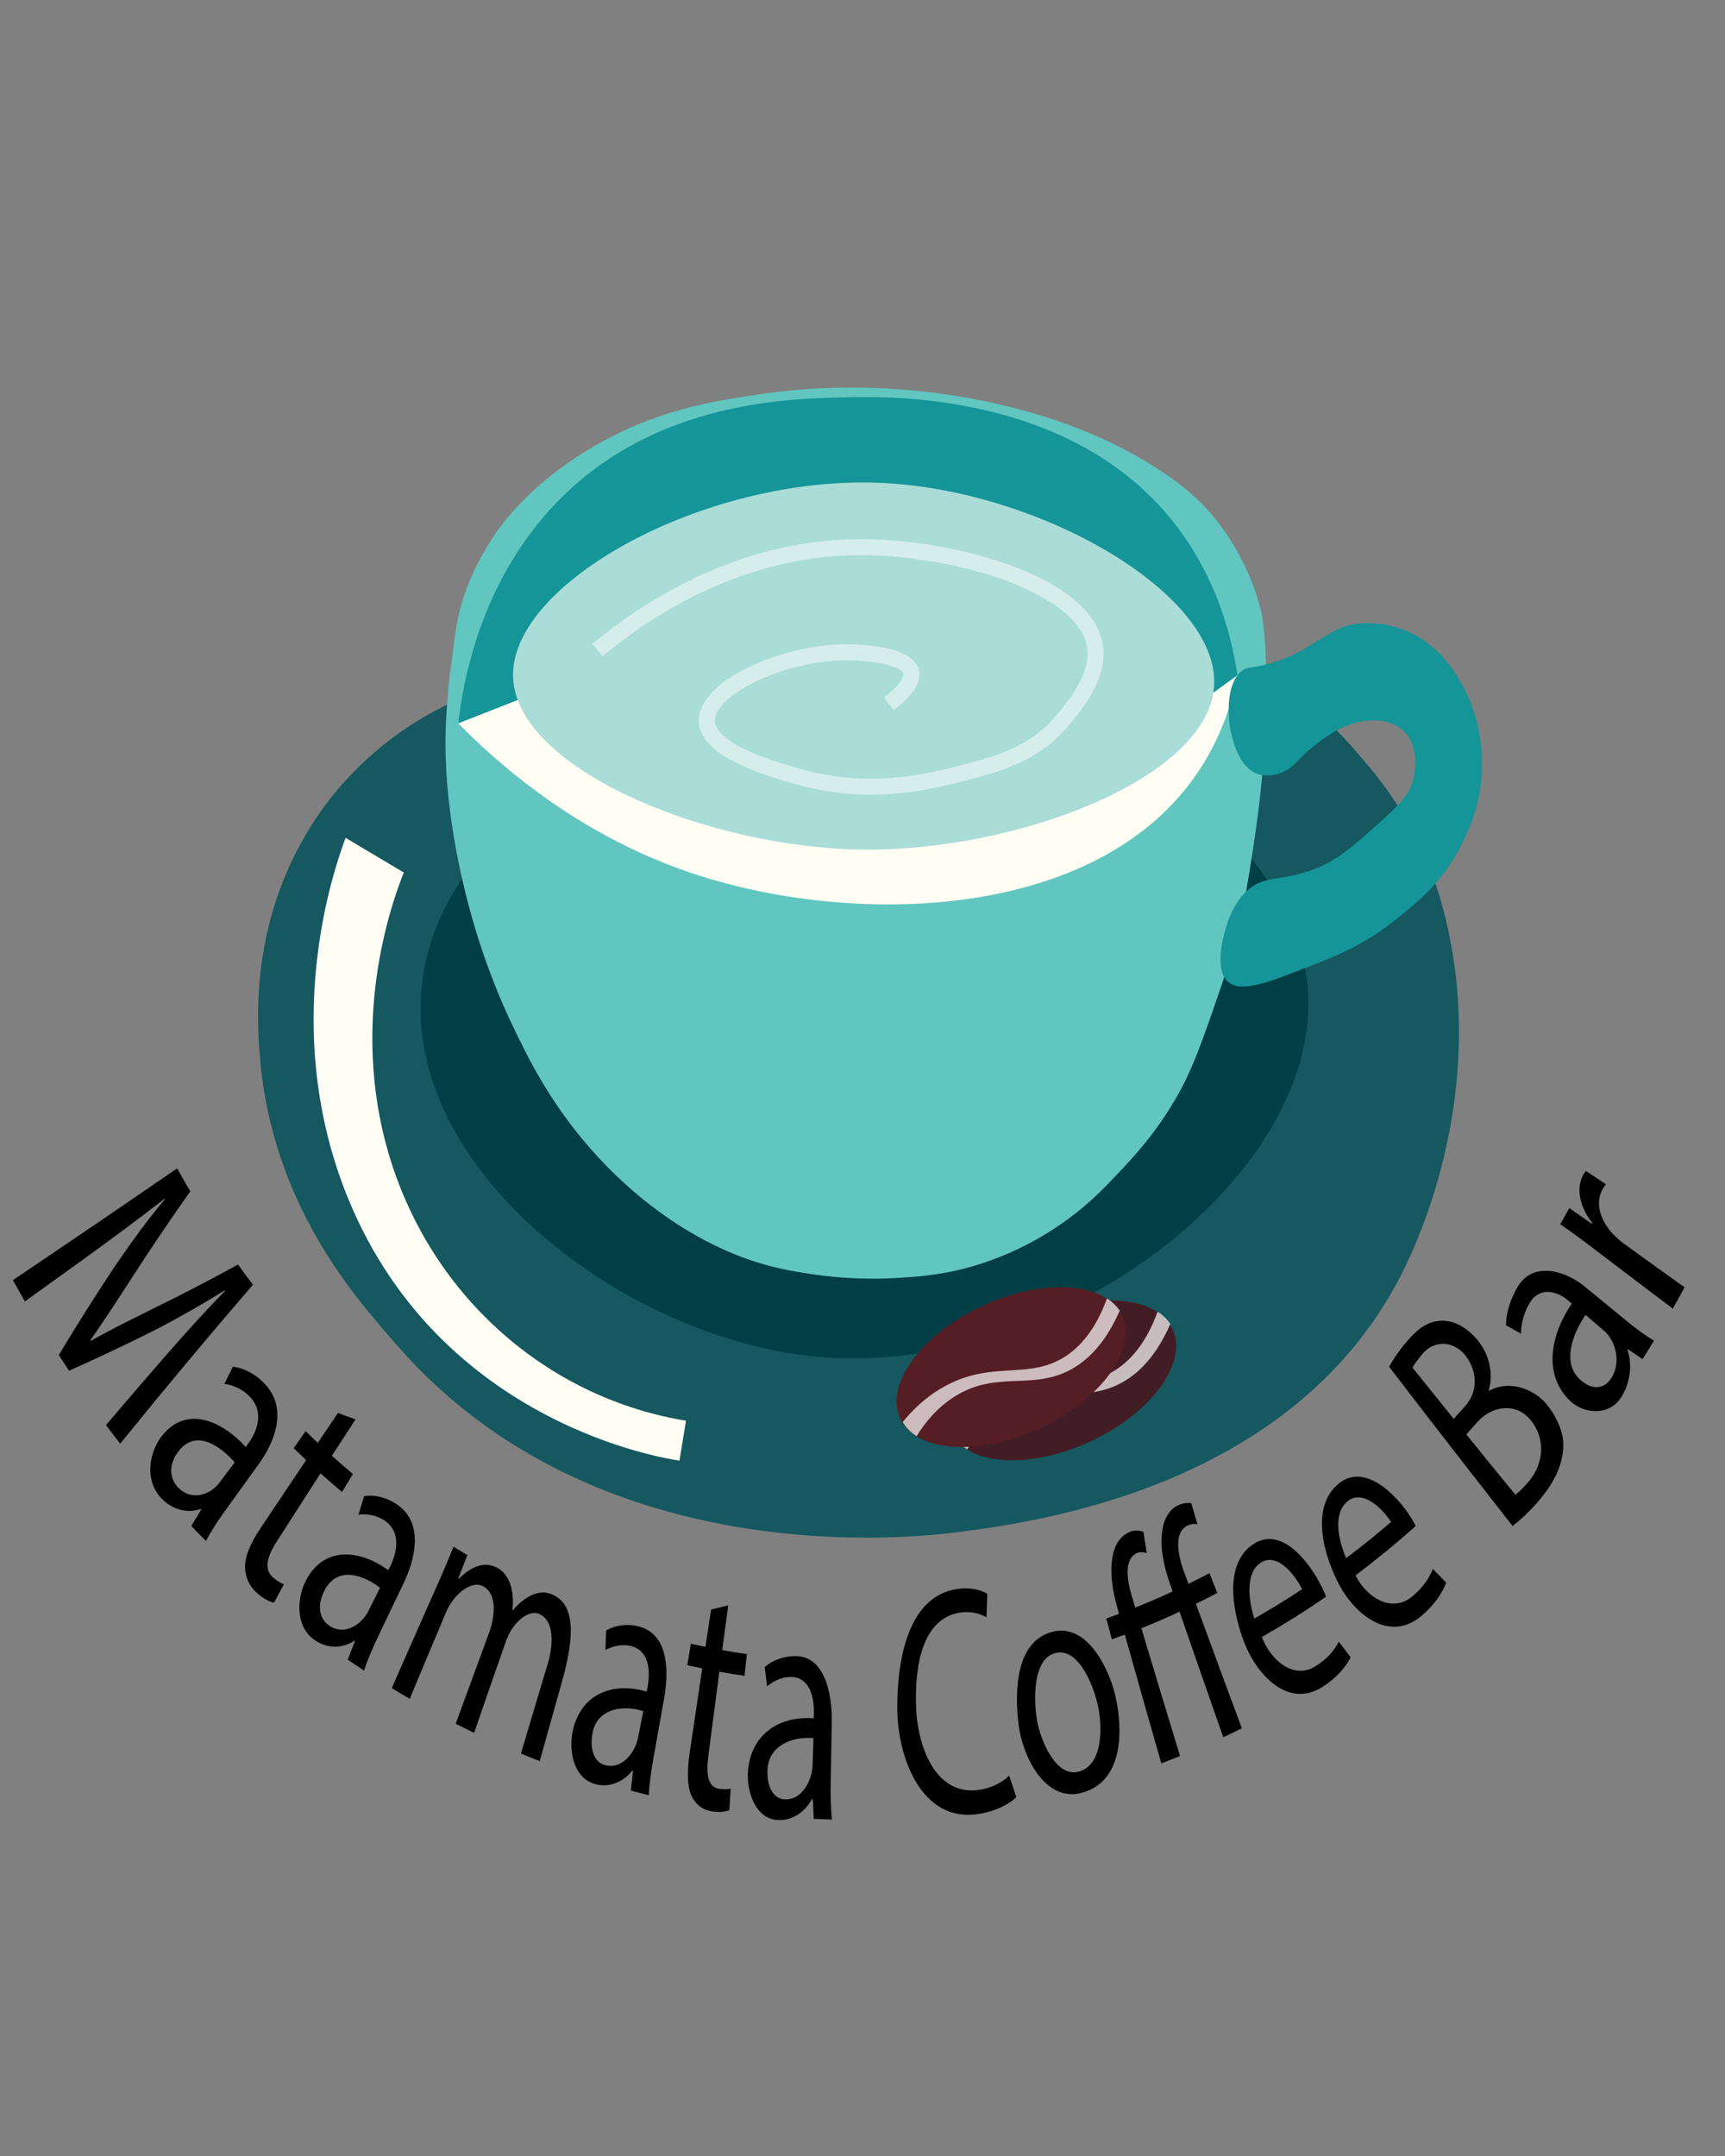<?xml version="1.0" encoding="utf-8"?>
<!-- Generator: Adobe Illustrator 24.3.0, SVG Export Plug-In . SVG Version: 6.00 Build 0)  -->
<svg version="1.1" id="Layer_2" xmlns="http://www.w3.org/2000/svg" xmlns:xlink="http://www.w3.org/1999/xlink" x="0px" y="0px"
	 viewBox="0 0 1080 1350" style="enable-background:new 0 0 1080 1350;" xml:space="preserve">
<rect x="0" y="0" width="1080" height="1350" fill="#808080" stroke="none"/>
<style type="text/css">
	.st0{fill:#155860;}
	.st1{fill:#003F45;}
	.st2{fill:#62C6C0;}
	.st3{fill:#159598;}
	.st4{fill:#FFFEF5;}
	.st5{fill:#AADCD8;}
	.st6{fill:#431D26;}
	.st7{opacity:0.7;fill:#FFFFFF;}
	.st8{fill:#551D24;}
	.st9{fill:#FFFFFF;}
	.st10{opacity:0.5;fill:none;stroke:#FFFFFF;stroke-width:10;stroke-miterlimit:10;}
	.st11{fill:#D1D3D4;}
</style>
<g>
	<path class="st0" d="M750.97,624.04c-14.82,50.44-47.67,81.62-64.61,97.31c-29.97,27.76-89.24,82.65-175.03,74.44
		c-69.3-6.63-134.34-52.38-168.27-122.05c-29.76-61.11-25.65-120.22-22.91-143.28c-7.35-28.55-14.71-57.09-22.06-85.64
		c-15.31,6.15-76.5,32.92-109.58,105.71c-23.99,52.79-20.2,101.71-18.37,122.16c7.85,87.86,57.48,145.39,77.27,168.37
		C371.99,985.64,571.4,963.03,599.59,959.37c47.65-6.19,208.97-27.13,277.43-160.67c18.33-35.76,42.22-103.38,35.15-180.62
		c-3.66-40-14.22-67.4-16.78-73.86c-19.48-49.05-49.93-78.53-66.51-92.41c-26.18,14.23-52.36,28.47-78.54,42.7
		c5.78,20.28,12.69,54.16,7.6,95.21C755.81,606.96,752.28,619.58,750.97,624.04z"/>
	<path class="st0" d="M743.77,615.64c-14.82,50.44-47.67,81.62-64.61,97.31c-29.97,27.76-89.24,82.65-175.03,74.44
		c-69.3-6.63-134.34-52.38-168.27-122.05c-29.76-61.11-25.65-120.22-22.91-143.28c-7.35-28.55-14.71-57.09-22.06-85.64
		c-15.31,6.15-76.5,32.92-109.58,105.71c-23.99,52.79-20.2,101.71-18.37,122.16c7.85,87.86,57.48,145.39,77.27,168.37
		C364.78,977.24,564.2,954.63,592.39,950.97c47.65-6.19,208.97-27.13,277.43-160.67c18.33-35.76,42.22-103.38,35.15-180.62
		c-3.66-40-14.22-67.4-16.78-73.86c-19.48-49.05-49.93-78.53-66.51-92.41c-26.18,14.23-52.36,28.47-78.54,42.7
		c5.78,20.28,12.69,54.16,7.6,95.21C748.6,598.56,745.08,611.18,743.77,615.64z"/>
	<path class="st1" d="M818.98,621.77c6.41,117.33-160.33,242.7-309.73,227.52c-117.08-11.9-251.42-112.94-245.76-224.72
		c5.84-115.2,157.92-193.15,275.21-194.23C663.6,429.18,813.13,514.59,818.98,621.77z"/>
	<path class="st2" d="M287.96,381.82c-3.15,11.9-3.63,22.57-6.23,39.76c0,0-2.04,17.9-2.64,33.74
		c-1.84,48.32,10.44,96.68,13.8,109.61c9.71,37.34,21.94,64.35,26.74,74.51c10.48,22.21,25.6,53.62,55.11,85.41
		c11.32,12.2,32.58,32.88,61.7,49.17c14.11,7.89,25.46,12.18,29.01,13.49c17.29,6.35,30.94,8.51,41.67,10.15
		c24.28,3.71,43.56,3.12,52.16,2.67c15.26-0.81,33.66-1.93,56.78-9.67c25.64-8.59,43.88-20.9,52.57-27.3
		c14.01-10.32,23.28-20.06,31.25-28.5c9.37-9.94,23.02-24.41,35.89-46.4c10.74-18.34,16.66-35.56,28.5-70.01
		c4.58-13.31,7.07-21.84,8.91-28.73c4.45-16.61,6.89-30.2,8.82-42.25c4.72-29.43,10.97-68.48,10.77-120.13
		c-0.12-30.65-2.42-41.23-3.63-46.16c-1.38-5.66-7.79-30.32-27.19-54.91c-9.55-12.11-21.8-23.63-44.21-37.08
		c-16.98-10.2-48.71-26.87-99.16-37.56c-66.58-14.1-120.08-8.1-141.88-4.9c-31.49,4.63-66.01,10.05-105.14,32.9
		c-41.46,24.22-59.38,51.23-63.79,58.17C302.87,345.51,293.65,360.28,287.96,381.82z"/>
	<path class="st3" d="M336.1,441.56c31.6-59.65,70.58-82.77,87.73-91.24c55.24-27.31,104.61-22.5,134.91-17.85
		c100.4,15.39,165.38,86.74,188.65,115.16c9.14-8.27,18.28-16.54,27.42-24.82c-3.15-20.61-10.23-49.68-27.85-78.33
		c-61.43-99.91-190.55-96.45-219.58-95.68c-39.71,1.06-134.17,3.6-195.09,84.94c-32.96,44.01-42.28,92.63-45.41,119.2
		C303.29,449.15,319.7,445.35,336.1,441.56z"/>
	<path class="st4" d="M331.67,435.37c-14.92,5.86-29.85,11.71-44.77,17.57c58.36,59.16,115.26,83.73,149.28,94.79
		c102.74,33.39,258.19,28.43,317.96-70.71c12.09-20.05,17.76-39.9,20.67-54.22c-5.05,3.64-10.1,7.27-15.14,10.91
		c-35.24,22.54-198.44,121.67-355.79,48.91C381.78,472.41,357.02,457.53,331.67,435.37z"/>
	<path class="st3" d="M787.71,484.73c-12.35-4.08-16.2-22.31-17.1-26.6c-2.4-11.38-2.56-31.1,7.18-38.27
		c4.15-3.06,5.57-0.5,21.75-5.83c3.37-1.11,7.53-2.61,12.46-5.13c3.33-1.7,5.45-3.07,8.02-4.67c8.33-5.17,13.83-8.59,18.32-10.57
		c9.63-4.26,18.38-3.6,23.7-3.2c3.58,0.27,13.47,1.35,24.49,7.47c15.82,8.78,23.98,22.38,27.93,29.15
		c13.21,22.62,13.66,45.5,13.4,54.38c-0.67,22.64-8.49,38.71-12.83,47.39c-11.66,23.32-27.2,35.79-40.75,46.67
		c-20.22,16.23-37.53,22.99-56.37,30.34c-25.17,9.82-42.56,16.6-50.04,7.93c-7.81-9.06-1.06-30.69,0-34.07
		c1.16-3.73,3.97-12.41,10.77-19.84c12.14-13.26,22.73-6.88,45.82-16.33c14.32-5.87,23.9-14.57,43.07-31.97
		c10.52-9.55,15-15.1,17.16-23.22c0.52-1.95,4.5-17.83-4.07-28.59c-8.26-10.37-22.39-8.73-26.13-8.3
		c-20.72,2.4-40.35,23.24-41.43,24.4c-1.61,1.74-5.32,5.95-11.4,8.17C800.4,484.48,794.02,486.81,787.71,484.73z"/>
	<path class="st0" d="M783.28,747.95"/>
	<path class="st0" d="M169.57,712.52"/>
	<path class="st5" d="M760.16,429.07c-2.98,58.28-123.85,104.13-220.42,102.91c-97.1-1.23-216.81-50.64-218.52-108.16
		c-1.76-58.95,120.42-126.11,229.8-121.49C650.83,306.55,763.1,371.52,760.16,429.07z"/>
	<path class="st4" d="M301.26,362.92"/>
	<path class="st2" d="M625.78,276.82"/>
	<path class="st4" d="M213.85,547.45"/>
	<path class="st4" d="M216.39,524.63c-6.58,17.53-42.7,118.47,1.85,226.52c58.05,140.78,198.92,162.32,207.17,163.42
		c1.36-8.32,2.73-16.63,4.09-24.95c-83.81-13.85-154.05-73.32-182.71-156.37c-30.73-89.07-1.11-168.98,6.02-186.92
		C240.67,539.1,228.53,531.87,216.39,524.63z"/>
	<g>
		
			<ellipse transform="matrix(0.907 -0.42 0.42 0.907 -301.723 359.631)" class="st6" cx="665.21" cy="864.48" rx="76.53" ry="42.31"/>
		<path class="st7" d="M596.87,898.75c5.6-6.89,14.59-16.25,27.55-23.05c30.12-15.81,52.28-2.77,75.53-18.9
			c7.59-5.27,17.45-15.14,24.8-35.45c1.3,0.8,2.85,1.91,4.46,3.46c1.51,1.45,2.67,2.91,3.54,4.15
			c-9.04,20.79-20.07,30.6-28.52,35.71c-25.05,15.15-47.47,1.18-74.42,17.85c-11.99,7.42-19.66,17.67-24.22,25.05
			c-1.36-0.81-3.07-2.02-4.82-3.79C598.98,901.99,597.73,900.18,596.87,898.75z"/>
	</g>
	<g>
		
			<ellipse transform="matrix(0.907 -0.42 0.42 0.907 -301.162 345.535)" class="st8" cx="633.51" cy="856.16" rx="76.53" ry="42.31"/>
		<path class="st7" d="M565.17,890.43c5.6-6.89,14.59-16.25,27.55-23.05c30.12-15.81,52.28-2.77,75.53-18.9
			c7.59-5.27,17.45-15.14,24.8-35.45c1.3,0.8,2.85,1.91,4.46,3.46c1.51,1.45,2.67,2.91,3.54,4.15
			c-9.04,20.79-20.07,30.6-28.52,35.71c-25.05,15.15-47.47,1.19-74.42,17.85c-11.99,7.42-19.66,17.67-24.22,25.05
			c-1.36-0.81-3.07-2.02-4.82-3.79C567.28,893.67,566.02,891.86,565.17,890.43z"/>
	</g>
	<path class="st9" d="M751.61,886.57"/>
	<path class="st10" d="M374.1,407.02c27.08-22.44,86.58-64.76,165.95-64.41c58.43,0.26,140.79,23.61,145.68,63.01
		c2.22,17.83-11.92,35.05-19.64,44.45c-18.51,22.55-41.27,28.56-68.72,35.35c-19.4,4.8-55.02,13.05-98.18,0.7
		c-16.4-4.69-55.76-15.96-56.69-34.3c-1.05-20.66,46.99-43.28,87.41-43.4c2.78-0.01,38.04,0.13,40.54,12.6
		c1.35,6.76-7.42,14.67-13.93,19.6"/>
	<path class="st11" d="M633.51,1111.99"/>
	<g>
		<g>
			<path d="M103.4,849.25c12.18-13.92,24.53-27.73,37.5-40.93c-0.1-0.14-0.16-0.21-0.26-0.35c-13.63,8.53-27.49,16.41-41.73,23.89
				c-18.36,9.27-36.9,18.07-55.68,26.44c-2.59-3.9-3.88-5.86-6.43-9.83c11.35-18.85,23.07-37.42,35.23-55.76
				c9.88-14.42,20.04-28.58,31.33-41.95c-0.06-0.11-0.09-0.16-0.15-0.27c-14.56,11.3-29.36,22.27-44.23,33.15
				c-14.45,10.44-28.92,20.86-43.4,31.27c-3.03-5.29-4.52-7.95-7.48-13.35c34.38-23.15,68.65-46.48,102.8-69.97
				c3.25,5.83,4.9,8.71,8.25,14.38c-12.79,18.03-25.12,36.31-37.06,54.91c-8.35,12.84-16.65,25.72-25.45,38.26
				c0.11,0.17,0.17,0.26,0.28,0.43c12.32-6.98,25.02-13.23,37.69-19.54c18.38-8.98,36.49-18.37,54.42-28.22
				c3.68,5.13,5.55,7.65,9.32,12.62c-28.2,32.76-55.89,65.94-83.09,99.53c-3.59-4.6-5.37-6.92-8.9-11.64
				C78.62,877.9,90.97,863.54,103.4,849.25z"/>
			<path d="M119.77,955.48c2.49-4.13,3.74-6.19,6.25-10.31c-0.13-0.14-0.2-0.21-0.33-0.35c-7.42,2.72-17.32,1.29-25.01-7.02
				c-10.1-10.91-7.63-28.54,1.13-39.23c15.83-19.31,38.18-7.83,52.02,7.47c0.47-0.62,0.7-0.93,1.17-1.54
				c6.53-8.77,9.96-20.1,2.17-29.12c-4.25-4.93-10.66-8.14-16.69-8.85c2.1-4.31,3.16-6.46,5.3-10.74
				c7.04,0.79,14.58,4.78,20.46,11.22c13.81,15.12,5.99,35.84-4.56,50.19c-6.86,9.48-13.71,18.97-20.54,28.48
				c-4.76,6.62-9.17,13.31-12.2,19.23C125.25,961.18,123.41,959.3,119.77,955.48z M146.94,915.68c-8.57-9.85-23.72-20.98-34.68-7.58
				c-6.89,8.42-6.18,17.24-1.25,22.76c6.91,7.73,16.07,6.28,22.37,1.56c1.37-1.05,2.75-2.36,3.8-3.76
				C141.08,923.47,143.03,920.87,146.94,915.68z"/>
			<path d="M222.58,888.76c-5.92,9.1-8.88,13.66-14.78,22.78c5.22,4.68,7.85,6.97,13.16,11.44c-2.73,4.49-4.1,6.74-6.82,11.24
				c-5.42-4.56-8.11-6.9-13.44-11.68c-9.22,14.29-18.42,28.6-27.57,42.94c-6.32,9.89-7.9,17.33-2.08,22.36
				c2.73,2.36,5.07,3.57,6.69,4.17c-2.48,4.6-3.71,6.91-6.18,11.52c-2.78-0.56-6.58-2.5-10.69-6.09
				c-4.95-4.33-7.42-10.18-7.46-16.26c-0.04-6.83,3.44-14.92,9.61-24.17c9.52-14.27,19.07-28.53,28.65-42.76
				c-3.13-2.93-4.69-4.42-7.79-7.43c2.98-4.27,4.48-6.41,7.46-10.67c3.03,2.95,4.56,4.41,7.62,7.28
				c5.06-7.49,7.59-11.24,12.67-18.72C216,886.4,218.2,887.21,222.58,888.76z"/>
			<path d="M217.71,1039.17c1.78-4.59,2.68-6.88,4.48-11.46c-0.15-0.1-0.23-0.16-0.38-0.26c-6.73,4.41-16.48,5.46-25.09-0.7
				c-12-8.6-11.05-26.5-4.69-38.02c11.63-21.08,33.94-18.07,51.09-5.51c0.36-0.71,0.53-1.06,0.89-1.77c4.67-9.39,7-21.45-2.22-28.61
				c-4.77-3.71-11.44-5.23-17.34-4.43c1.39-4.66,2.09-6.99,3.51-11.63c6.87-0.98,14.71,0.99,21.31,5.78
				c16.31,11.84,10.46,34.42,3.06,49.54c-5.19,10.81-10.37,21.63-15.52,32.46c-3.59,7.54-6.84,15.07-8.87,21.51
				C223.84,1043.36,221.79,1041.98,217.71,1039.17z M237.93,994.19c-10.74-8.23-26.45-13.57-34.46,1.13
				c-5.34,9.79-3.4,18.1,2.16,22.22c7.79,5.77,16.39,2.16,21.74-3.92c1.17-1.34,2.3-2.95,3.09-4.54
				C233.45,1003.12,234.95,1000.14,237.93,994.19z"/>
			<path d="M273.71,992.62c4.05-9.11,7.27-16.65,10.19-24.13c3.47,2.13,5.21,3.18,8.7,5.23c-2.28,5.83-3.41,8.75-5.67,14.59
				c0.14,0.08,0.21,0.12,0.35,0.2c6.74-6.62,15.44-11.66,24.27-6.68c8.8,4.96,10.44,17.06,9.22,26.42c0.1,0.05,0.14,0.07,0.24,0.12
				c3.61-4.24,7.25-7.15,10.59-8.9c4.85-2.58,9.51-3.23,14.72-0.81c16.78,7.78,10.3,34.8,7.12,48.55
				c-5.21,18.5-10.38,37-15.52,55.52c-4.72-1.82-7.08-2.76-11.78-4.69c5.24-17.69,10.52-35.37,15.82-53.03
				c3.37-9.71,6.95-28.69-3.9-34.21c-5.53-2.82-13.03,2.16-17.71,9.46c-1.28,2.05-2.72,4.91-3.78,7.94
				c-6.63,18.93-13.2,37.87-19.73,56.83c-4.63-2.22-6.94-3.35-11.54-5.68c6.66-18.24,13.35-36.46,20.07-54.68
				c3.64-9.06,7.24-25.34-2.57-31.27c-5.97-3.61-14.44,1.94-19.52,9.08c-1.6,2.05-3.01,4.67-4.18,7.43
				c-7.57,17.93-15.09,35.87-22.57,53.83c-4.52-2.62-6.77-3.96-11.25-6.69C254.71,1035.55,264.18,1014.08,273.71,992.62z"/>
			<path d="M394.96,1121.22c0.53-4.98,0.81-7.47,1.36-12.44c-0.17-0.04-0.25-0.07-0.41-0.11c-5.18,6.59-14.01,11.11-23.5,8.39
				c-14.05-4.03-16.45-22.2-13.62-34.11c5.34-22.48,25.11-29.98,46.1-23.73c0.16-0.8,0.24-1.2,0.4-1.99
				c1.89-9.68,1.74-22.59-9.06-26.21c-5.31-1.78-11.9-0.77-17.17,2.13c0.15-4.9,0.24-7.34,0.43-12.23
				c6.13-3.43,13.88-4.44,21.18-2.3c19,5.56,17.83,30.49,14.97,45.7c-2.18,12.08-4.34,24.16-6.48,36.25
				c-1.49,8.42-2.67,16.7-2.98,23.52C401.69,1122.98,399.44,1122.41,394.96,1121.22z M402.75,1071.44
				c-12.44-4.03-28.85-1.78-31.74,13.53c-2.04,10.82,1.26,18.29,7.43,20.17c8.64,2.63,15.76-3.87,19.25-11.54
				c0.76-1.69,1.41-3.61,1.76-5.41C400.77,1081.5,401.43,1078.15,402.75,1071.44z"/>
			<path d="M455.97,1005.15c-1.27,9.36-2.54,18.71-3.79,28.07c6.16,1.11,9.25,1.61,15.43,2.52c-0.59,5.43-0.88,8.15-1.47,13.59
				c-6.31-0.92-9.47-1.43-15.76-2.57c-2.33,17.58-4.63,35.17-6.9,52.76c-1.56,12.13-0.07,19.47,6.75,20.56
				c3.2,0.51,5.64,0.26,7.23-0.13c-0.33,5.39-0.5,8.09-0.82,13.48c-2.55,1.07-6.51,1.51-11.33,0.71
				c-5.82-0.97-10.11-4.63-12.46-9.89c-2.61-5.86-2.76-14.85-1.09-26.35c2.6-17.74,5.22-35.47,7.88-53.2
				c-3.74-0.76-5.61-1.16-9.34-2c0.89-5.38,1.34-8.07,2.23-13.46c3.65,0.82,5.48,1.21,9.14,1.96c1.41-9.35,2.12-14.02,3.55-23.36
				C449.55,1006.82,451.7,1006.28,455.97,1005.15z"/>
			<path d="M509.49,1138.89c-0.26-5-0.38-7.5-0.62-12.5c-0.17-0.01-0.25-0.01-0.42-0.02c-4.02,7.57-11.95,13.87-21.59,13.25
				c-14.53-0.93-19.45-18.75-18.57-30.52c1.71-22.8,19.17-34.82,41.19-33.16c0.03-0.82,0.04-1.22,0.07-2.04
				c0.32-9.54-1.67-22.52-12.91-23.77c-5.45-0.61-11.7,1.79-16.37,5.77c-0.61-4.83-0.91-7.25-1.48-12.09
				c5.43-4.69,13.01-7.12,20.25-6.81c18.92,0.83,22.14,27.8,21.72,41.63c-0.24,12.31-0.45,24.63-0.65,36.95
				c-0.14,8.57,0.01,16.95,0.77,23.71C516.33,1139.18,514.05,1139.1,509.49,1138.89z M509.31,1088.4
				c-13.29-1.34-28.35,4.7-28.8,20.07c-0.33,11.11,4.07,17.67,10.38,18.19c8.83,0.73,14.75-7.17,16.96-15.44
				c0.47-1.82,0.81-3.84,0.88-5.68C508.95,1098.68,509.07,1095.25,509.31,1088.4z"/>
			<path d="M636.33,1125.24c-3.98,4.07-12.56,8.96-24.13,10.66c-35.99,5.28-50.03-36.62-50.41-64.73
				c-0.34-25.43,4.25-71.28,37.35-76.16c9.55-1.41,16.02,1.06,18.98,2.98c-0.17,5.9-0.26,8.84-0.47,14.74
				c-4.3-2.51-10.16-4.04-16.59-3.01c-26.16,4.22-28.3,39.63-27.47,60.04c0.89,22.02,11.14,54.98,39.42,51.01
				c7.28-1.02,14.5-4.62,18.79-8.93C633.6,1117.21,634.5,1119.89,636.33,1125.24z"/>
			<path d="M698.36,1062.05c4.7,20.87,5.23,52.74-20.25,60.32c-23.97,7.13-37.99-23.31-40.33-42.08
				c-2.31-18.5-3.02-51.8,20.69-58.42C680.74,1015.66,694.64,1045.57,698.36,1062.05z M649.25,1077.14
				c1.96,11.61,11.57,36.66,26.67,32.02c15.28-4.7,14.28-29.74,11.12-42.76c-2.75-11.34-11.86-34.87-26.16-31.37
				C646.27,1038.59,647.21,1065.08,649.25,1077.14z"/>
			<path d="M765.88,1087.78c-9.21-26.17-18.33-52.37-27.38-78.6c-9.48,4.4-14.27,6.47-23.9,10.33c7.99,26.71,16.06,53.39,24.2,80.04
				c-4.68,1.89-7.03,2.81-11.74,4.58c-7.68-26.85-15.29-53.72-22.82-80.61c-3.25,1.22-4.88,1.81-8.14,2.97
				c-1.38-5.21-2.07-7.82-3.44-13.04c3.19-1.13,4.79-1.72,7.96-2.91c-0.34-1.24-0.52-1.86-0.86-3.1
				c-3.13-10.95-5.31-23.1-2.91-34.23c1.41-6.53,4.84-11.57,10.6-14.04c2.99-1.28,6.31-0.79,8.41,0.01
				c0.86,5.28,1.28,7.93,2.1,13.22c-1.8-0.51-4.44-0.82-6.42,0.19c-9.35,4.75-4.67,21.87-1.98,29.97c0.48,1.62,0.72,2.42,1.2,4.04
				c9.43-3.78,14.11-5.8,23.39-10.1c-0.6-1.74-0.89-2.61-1.49-4.34c-3.86-10.99-6.77-23.28-4.81-34.82
				c1.3-7.64,5.07-12.41,9.22-14.56c3.32-1.72,6.51-1.87,8.79-1.53c1.54,5.26,2.31,7.9,3.83,13.17c-1.93-0.31-4.38-0.34-6.85,1.17
				c-9.33,5.71-3.92,22.77-0.55,31.31c0.71,1.95,1.06,2.92,1.77,4.87c5.31-2.61,7.95-3.95,13.2-6.73c1.94,4.96,2.91,7.44,4.86,12.39
				c-5.32,2.82-8,4.18-13.37,6.83c9.51,26,19.09,51.97,28.75,77.92C772.86,1084.49,770.54,1085.6,765.88,1087.78z"/>
			<path d="M790.06,1025.03c4.87,13.31,19.22,27.49,33.85,18.12c7.72-4.94,11.53-9.99,14.3-15.16c2.96,3.92,4.45,5.87,7.43,9.76
				c-2.58,5.06-7.91,12.33-17.55,18.46c-22.04,14.01-41.2-8-48.77-27.02c-7.01-17.6-14.15-49.87,5.72-62.53
				c17.81-11.35,34.94,12.26,41.86,25.72c1.61,3.14,2.63,5.74,3.32,7.38C817.24,1008.8,803.78,1017.17,790.06,1025.03z
				 M815.23,995.11c-4.5-9.18-15.64-23.19-25.81-16.66c-10.05,6.46-7.61,24.06-4.11,35.03
				C795.48,1007.69,805.46,1001.56,815.23,995.11z"/>
			<path d="M848.69,986.45c6.39,13.04,22.3,24.27,35.58,13.13c7.21-6.05,10.56-11.64,12.83-17.19c3.34,3.47,5.02,5.19,8.38,8.63
				c-2.09,5.42-6.73,13.46-15.75,20.97c-20.07,16.71-41.58-1.31-51.36-19.84c-9.08-17.2-18.54-47.92-0.38-63.04
				c16.29-13.57,35.96,6.83,44.35,19.48c1.92,2.89,3.19,5.33,4.04,6.87C874.29,966.33,861.66,976.63,848.69,986.45z M870.93,953
				c-5.54-8.72-18.01-20.73-27.42-12.82c-9.3,7.82-5.4,24.71-0.69,35.46C852.43,968.4,861.8,960.85,870.93,953z"/>
			<path d="M869.74,855.86c2.45-4.75,6.98-11.28,12.21-17.21c7.45-8.46,14.1-11.81,21.73-11.66c6.06,0.12,13.11,3.15,19.88,10.38
				c8.27,8.84,11.79,21.43,8.53,33.19c0.1,0.11,0.15,0.17,0.25,0.28c11.3-6.47,26.12-2.07,34.55,6.86
				c5.7,6.04,11.44,16.68,11.84,25.41c0.66,14.28-6.94,27.12-16.2,37.63c-6.36,7.23-11.89,12-15.53,14.75
				C921.06,922.42,895.31,889.21,869.74,855.86z M910.16,888.45c3.02-3.32,4.52-5,7.5-8.4c8.25-9.32,6.92-22.83-0.64-31.83
				c-7.32-8.7-19.25-9.2-26.56-0.32c-3.26,3.97-5.19,6.67-6.08,8.48C892.96,867.09,901.55,877.78,910.16,888.45z M948.75,935.94
				c2.15-1.54,4.94-4.32,8.13-8.01c9.88-11.42,11.07-27.46,1.07-39.17c-9.27-10.87-24.24-8.23-32.93,1.6
				c-2.77,3.16-4.17,4.72-6.98,7.82C928.24,910.79,938.47,923.38,948.75,935.94z"/>
			<path d="M1028.36,851.02c-3.67-2.49-5.51-3.74-9.17-6.25c-0.11,0.17-0.16,0.25-0.27,0.42c3.32,9.83,1.51,21.01-3.78,29.54
				c-7.53,12.16-23.84,10.84-32.69,1.93c-16.84-16.93-11-41.95,1.6-60.38c-0.56-0.48-0.83-0.72-1.39-1.2
				c-7.09-6.61-18.25-9.66-24.55,0.13c-3.51,5.45-5.81,12.9-5.83,19.84c-3.77-2.06-5.65-3.11-9.39-5.21
				c-0.02-8.08,3.09-17.15,7.44-24.33c9.96-16.44,30.84-9.35,42.47,0.58c8.53,7.03,17.07,14.04,25.61,21.05
				c5.95,4.87,11.94,9.34,17.17,12.26C1032.72,844.08,1031.28,846.41,1028.36,851.02z M992.71,823.34
				c-7.53,10.88-15.45,29.75-3.33,40.61c7.62,6.83,14.89,5.66,19.08-0.52c5.86-8.64,3.91-19.14-0.57-25.98
				c-0.99-1.49-2.21-2.96-3.47-4.04C999.73,829.39,997.39,827.38,992.71,823.34z"/>
			<path d="M998.98,782.76c-8.25-6.3-15.41-11.6-22.13-16.21c2.29-4.01,3.42-6.03,5.65-10.11c5.64,3.94,8.47,5.9,14.12,9.82
				c0.12-0.22,0.18-0.33,0.3-0.55c-6.47-7.99-10.72-19.72-6.07-29.35c0.65-1.35,1.32-2.22,2.17-3.11c4.98,3.33,7.47,4.99,12.46,8.31
				c-0.93,1.07-1.76,2.25-2.57,3.91c-4.79,9.81,0.67,21.22,8.06,28.33c1.61,1.56,3.51,3.33,5.72,4.93
				c12.64,9.14,25.3,18.26,37.99,27.33c-2.91,5.38-4.38,8.05-7.37,13.33C1031.16,807.22,1015.05,795.01,998.98,782.76z"/>
		</g>
	</g>
	<path class="st11" d="M99.87,763.67c5,3.61,10,7.23,15,10.84"/>
	<path class="st11" d="M280.68,877.12"/>
</g>
</svg>
